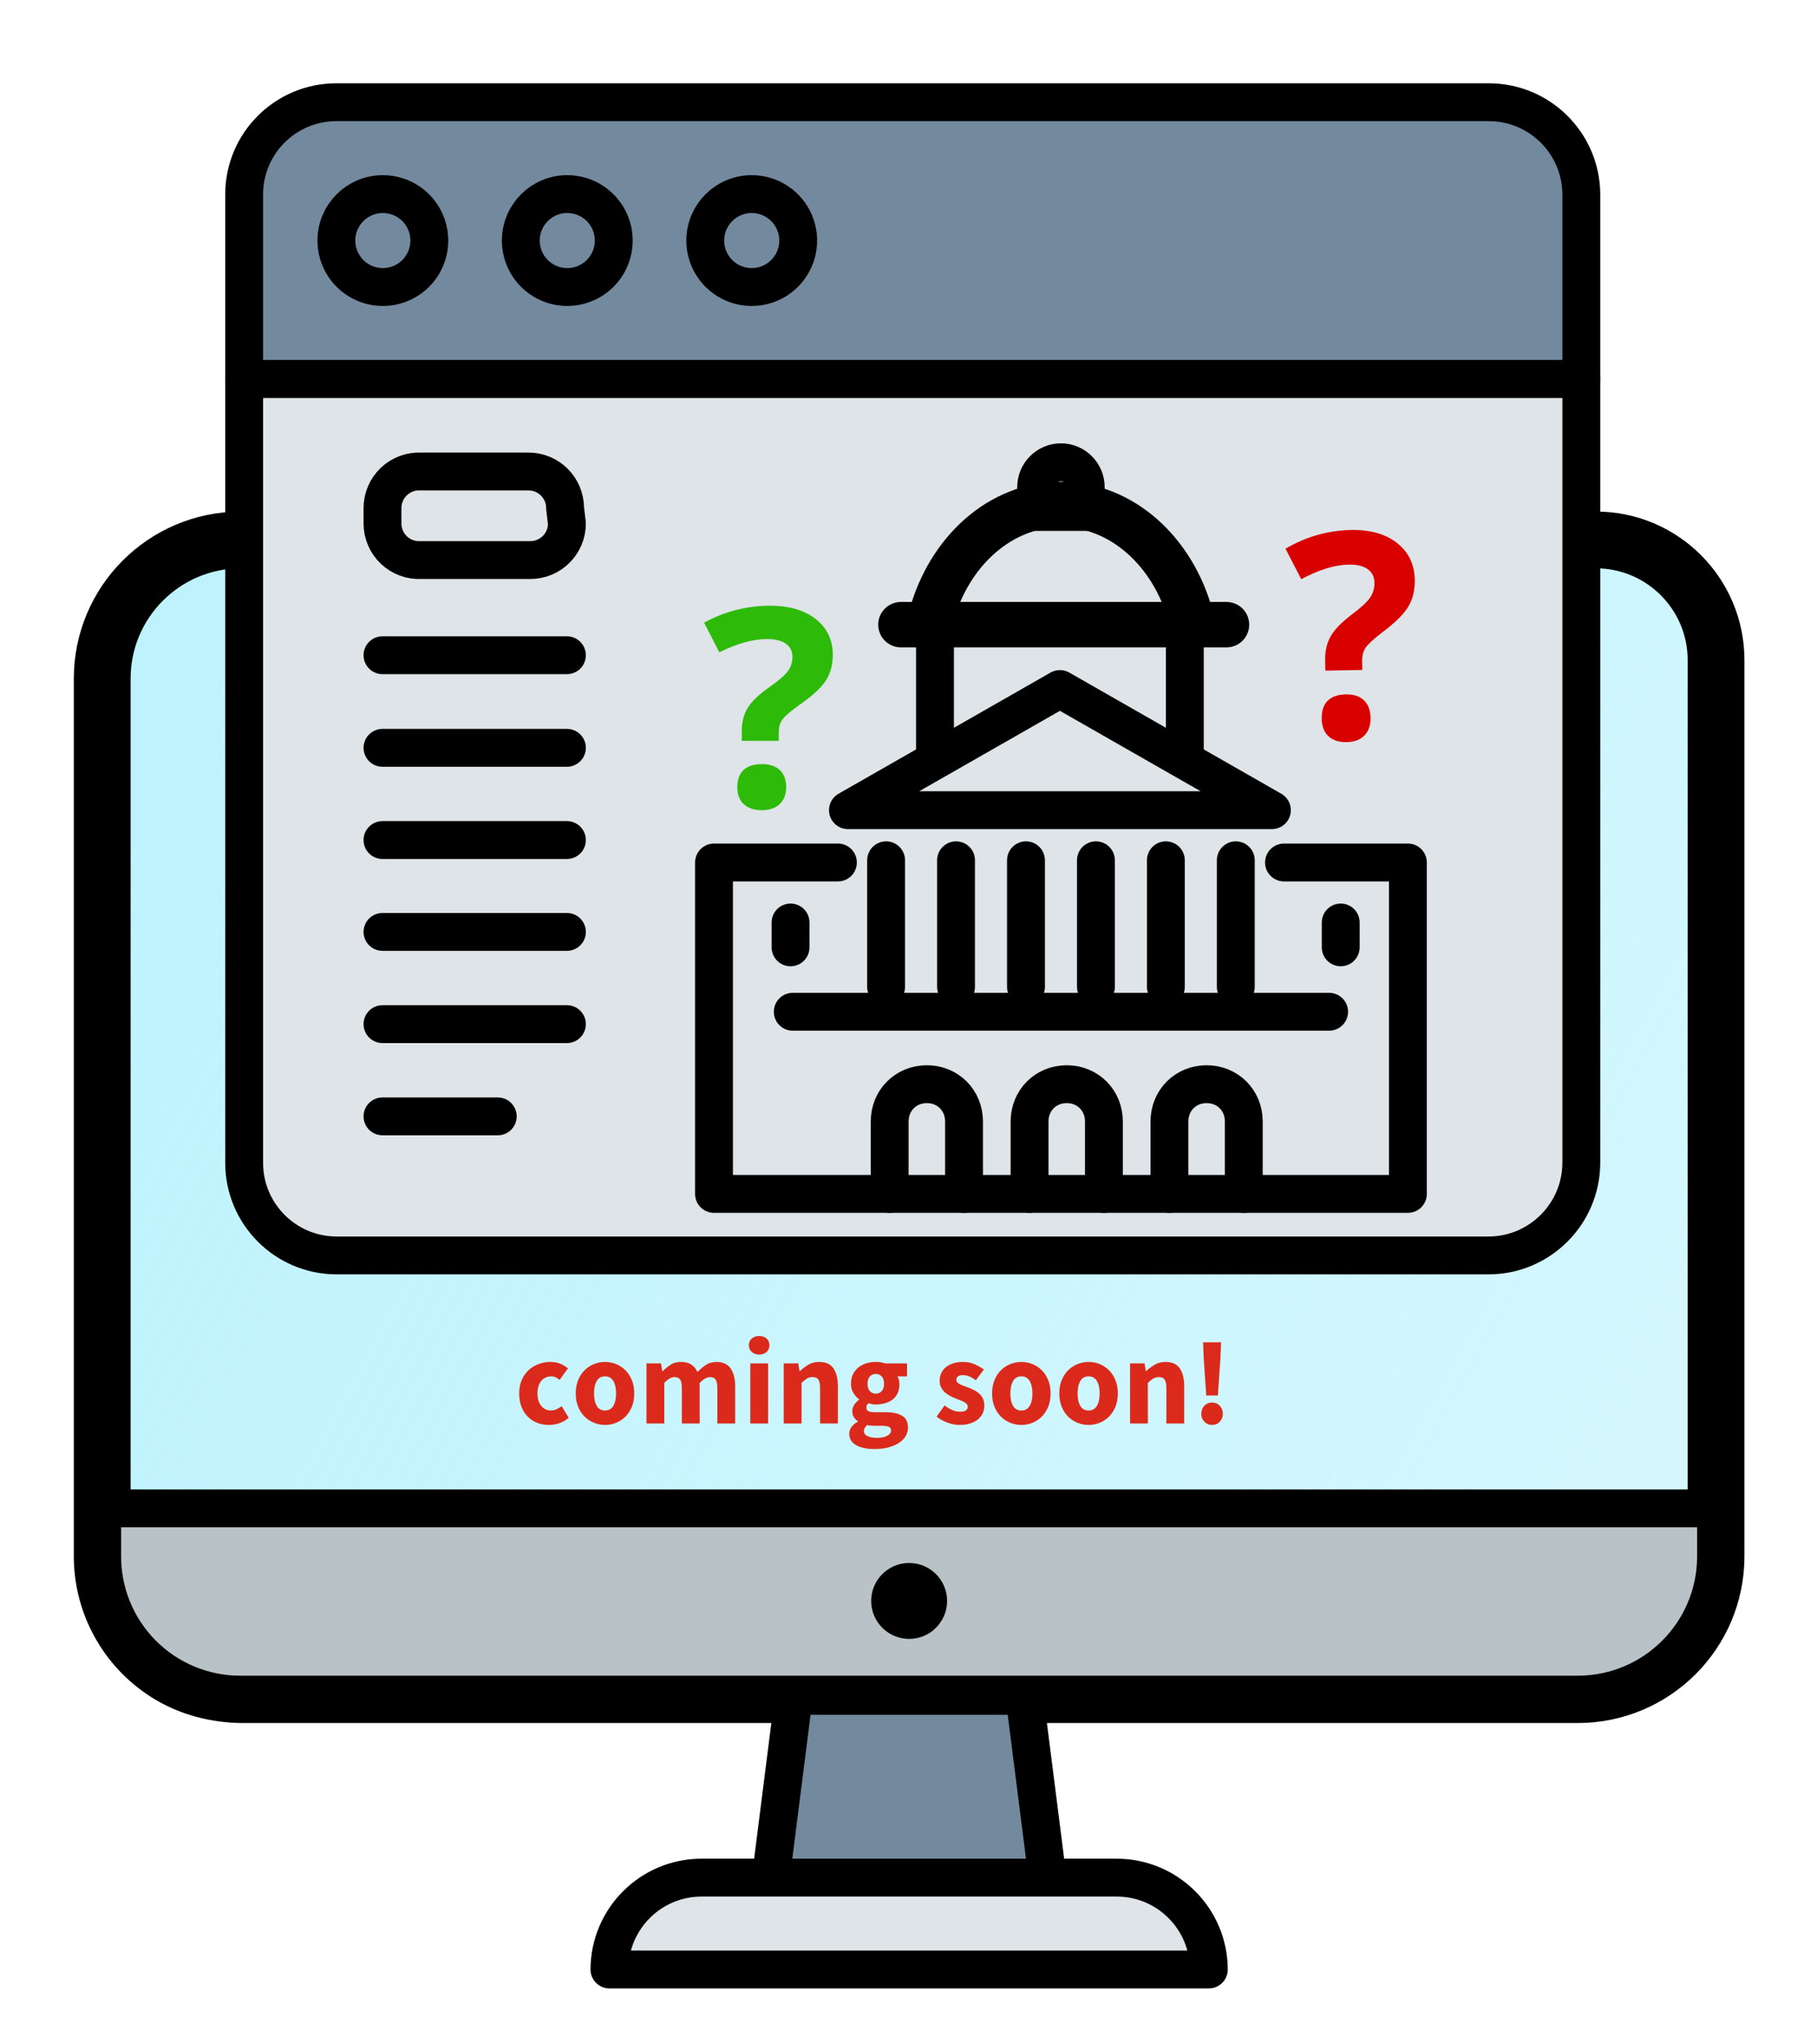 <svg xmlns="http://www.w3.org/2000/svg" width="240" height="270" viewBox="0 0 240 270">
  <defs>
    <filter id="start_modul_1-a" width="115%" height="111.3%" x="-7.5%" y="-5.6%" filterUnits="objectBoundingBox">
      <feOffset dy="2" in="SourceAlpha" result="shadowOffsetOuter1"/>
      <feGaussianBlur in="shadowOffsetOuter1" result="shadowBlurOuter1" stdDeviation="2"/>
      <feColorMatrix in="shadowBlurOuter1" result="shadowMatrixOuter1" values="0 0 0 0 0   0 0 0 0 0   0 0 0 0 0  0 0 0 0.5 0"/>
      <feMerge>
        <feMergeNode in="shadowMatrixOuter1"/>
        <feMergeNode in="SourceGraphic"/>
      </feMerge>
    </filter>
    <linearGradient id="start_modul_1-b" x1="0%" x2="100%" y1="28.239%" y2="68.781%">
      <stop offset="0%" stop-color="#BEF3FD"/>
      <stop offset="100%" stop-color="#BEF3FD" stop-opacity=".662"/>
    </linearGradient>
  </defs>
  <g fill="none" fill-rule="evenodd" filter="url(#start_modul_1-a)" transform="translate(13 11)">
    <path fill="url(#start_modul_1-b)" stroke="#000" stroke-linecap="round" stroke-linejoin="round" stroke-width="7.5" d="M213.666,192.54 C213.666,202.631 205.486,210.811 195.394,210.811 L19.184,210.811 C15.601,210.811 12.037,209.908 9.011,207.988 C3.554,204.523 0.42,198.557 0.5,192.298 L0.5,76.63 C0.5,66.531 8.675,58.337 18.773,58.31 L36.562,58.31 L197.792,58.31 C206.56,58.31 213.666,65.417 213.666,74.184 L213.666,192.298 L213.666,186.208 L213.666,165.423"/>
    <path fill="#B9C2C6" stroke="#000" stroke-linecap="round" stroke-linejoin="round" stroke-width="5" d="M195.395,210.81 C205.466,210.81 213.639,202.66 213.666,192.587 L213.666,186.207 L0.499,186.207 L0.499,192.346 C0.438,197.229 2.336,201.934 5.771,205.405 C9.207,208.876 13.891,210.824 18.774,210.81 L195.395,210.81 Z"/>
    <polygon fill="#73899D" stroke="#000" stroke-linecap="round" stroke-linejoin="round" stroke-width="5" points="125.356 234.978 88.813 234.978 91.859 210.978 122.31 210.978"/>
    <path fill="#DEE4E7" stroke="#000" stroke-linecap="round" stroke-linejoin="round" stroke-width="5" d="M146.671,247.111 L67.497,247.111 C67.524,240.403 72.969,234.978 79.678,234.978 L134.49,234.978 C141.199,234.978 146.645,240.403 146.671,247.111 Z"/>
    <path fill="#DEE4E7" d="M195.87,140.578 C195.845,147.302 190.414,152.754 183.689,152.807 L31.431,152.807 C24.715,152.78 19.276,147.342 19.25,140.626 L19.25,37.042 L195.87,37.042 L195.87,140.578 Z"/>
    <g stroke="#000" stroke-linecap="round" stroke-linejoin="round" transform="translate(81 48)">
      <line x1="62.5" x2="62.5" y1="39" y2="21" stroke-width="5"/>
      <line x1="29.5" x2="29.5" y1="39" y2="21" stroke-width="5"/>
      <polygon stroke-width="5" points="46 30 18 46 74 46"/>
      <line x1="25" x2="68" y1="21.5" y2="21.5" stroke-width="6"/>
      <path stroke-width="5" d="M49.411,6.62 L42.861,6.62 L42.861,3.333 C42.861,1.525 44.335,0.051 46.136,0.051 C47.937,0.051 49.411,1.525 49.411,3.333 L49.411,6.62 Z"/>
      <polyline stroke-width="5" points="16.676 52.909 .311 52.909 .311 96.681 91.962 96.681 91.962 52.909 75.597 52.909"/>
      <path stroke-width="5" d="M33.335 96.681L33.335 87.116C33.335 84.325 31.205 82.188 28.425 82.188 25.639 82.188 23.515 84.325 23.515 87.116L23.515 96.681M51.811 96.681L51.811 87.116C51.811 84.325 49.682 82.188 46.901 82.188 44.12 82.188 41.991 84.325 41.991 87.116L41.991 96.681M70.287 96.681L70.287 87.116C70.287 84.325 68.158 82.188 65.377 82.188 62.596 82.188 60.467 84.325 60.467 87.116L60.467 96.681"/>
      <line x1="10.42" x2="10.42" y1="60.833" y2="64.116" stroke-width="5"/>
      <line x1="83.089" x2="83.089" y1="60.833" y2="64.116" stroke-width="5"/>
      <line x1="10.711" x2="81.558" y1="72.623" y2="72.623" stroke-width="5"/>
      <line x1="23.041" x2="23.041" y1="52.617" y2="69.336" stroke-width="5"/>
      <line x1="32.279" x2="32.279" y1="52.617" y2="69.336" stroke-width="5"/>
      <line x1="41.517" x2="41.517" y1="52.617" y2="69.336" stroke-width="5"/>
      <line x1="69.232" x2="69.232" y1="52.617" y2="69.336" stroke-width="5"/>
      <line x1="59.994" x2="59.994" y1="52.617" y2="69.336" stroke-width="5"/>
      <line x1="50.756" x2="50.756" y1="52.617" y2="69.336" stroke-width="5"/>
      <path stroke-width="6" d="M29.002,20.404 C31.339,11.826 38.129,5.623 46.134,5.623 C54.148,5.623 60.938,11.826 63.271,20.404"/>
    </g>
    <path stroke="#000" stroke-linecap="round" stroke-linejoin="round" stroke-width="5" d="M195.87,140.578 C195.845,147.302 190.414,152.754 183.689,152.807 L31.431,152.807 C24.715,152.78 19.276,147.342 19.25,140.626 L19.25,37.042 L195.87,37.042 L195.87,140.578 Z"/>
    <path fill="#73899D" d="M195.87,37.042 L19.25,37.042 L19.25,12.632 C19.276,5.924 24.723,0.5 31.431,0.5 L183.689,0.5 C190.388,0.526 195.817,5.935 195.87,12.632 L195.87,36.8 L195.87,37.042 Z"/>
    <path stroke="#000" stroke-linecap="round" stroke-linejoin="round" stroke-width="5" d="M195.87,37.042 L19.25,37.042 L19.25,12.632 C19.276,5.924 24.723,0.5 31.431,0.5 L183.689,0.5 C190.388,0.526 195.817,5.935 195.87,12.632 L195.87,36.8 L195.87,37.042 Z"/>
    <path stroke="#000" stroke-linecap="round" stroke-linejoin="round" stroke-width="5" d="M37.521 12.633C40.012 12.613 42.268 14.101 43.231 16.399 44.194 18.698 43.671 21.349 41.91 23.111 40.148 24.873 37.496 25.395 35.198 24.433 32.899 23.471 31.411 21.215 31.43 18.723 31.457 15.37 34.168 12.659 37.521 12.633zM61.882 12.633C64.373 12.613 66.63 14.101 67.592 16.399 68.555 18.698 68.032 21.349 66.271 23.111 64.509 24.873 61.857 25.395 59.559 24.433 57.26 23.471 55.772 21.215 55.791 18.723 55.818 15.37 58.529 12.659 61.882 12.633zM86.244 12.633C88.735 12.613 90.992 14.101 91.954 16.399 92.917 18.698 92.394 21.349 90.633 23.111 88.871 24.873 86.219 25.395 83.921 24.433 81.623 23.471 80.134 21.215 80.153 18.723 80.18 15.37 82.891 12.659 86.244 12.633zM61.882 56.135C61.882 58.804 59.718 60.968 57.048 60.968L42.596 60.968C41.273 61.035 39.98 60.555 39.021 59.641 38.061 58.727 37.519 57.46 37.521 56.135L37.521 54.105C37.519 52.78 38.061 51.512 39.021 50.598 39.98 49.685 41.273 49.205 42.596 49.271L56.807 49.271C59.476 49.271 61.64 51.435 61.64 54.105L61.882 56.135z"/>
    <line x1="37.521" x2="61.882" y1="73.536" y2="73.536" stroke="#000" stroke-linecap="round" stroke-linejoin="round" stroke-width="5"/>
    <line x1="37.521" x2="61.882" y1="85.765" y2="85.765" stroke="#000" stroke-linecap="round" stroke-linejoin="round" stroke-width="5"/>
    <line x1="37.521" x2="61.882" y1="97.945" y2="97.945" stroke="#000" stroke-linecap="round" stroke-linejoin="round" stroke-width="5"/>
    <line x1="37.521" x2="61.882" y1="110.078" y2="110.078" stroke="#000" stroke-linecap="round" stroke-linejoin="round" stroke-width="5"/>
    <line x1="37.521" x2="61.882" y1="122.258" y2="122.258" stroke="#000" stroke-linecap="round" stroke-linejoin="round" stroke-width="5"/>
    <line x1="37.521" x2="52.747" y1="134.44" y2="134.44" stroke="#000" stroke-linecap="round" stroke-linejoin="round" stroke-width="5"/>
    <path stroke="#000" stroke-linecap="round" stroke-linejoin="round" stroke-width="5" d="M107.084,200.95 C108.472,200.95 109.598,199.825 109.598,198.436 C109.598,197.049 108.472,195.923 107.084,195.923 C105.695,195.923 104.57,197.049 104.57,198.436 C104.57,199.825 105.695,200.95 107.084,200.95 Z"/>
    <path fill="#D90000" fill-rule="nonzero" d="M166.864,75.506 L166.864,74.393 C166.864,73.652 167.021,73.052 167.335,72.595 C167.648,72.137 168.395,71.47 169.575,70.592 C171.296,69.356 172.463,68.243 173.078,67.254 C173.693,66.265 174,65.091 174,63.731 C174,61.691 173.253,60.06 171.76,58.836 C170.266,57.612 168.253,57 165.721,57 C162.648,57 159.741,57.773 157,59.318 L157,59.318 L159.01,63.379 C161.37,62.167 163.472,61.562 165.316,61.562 C166.373,61.562 167.196,61.772 167.786,62.192 C168.376,62.612 168.671,63.224 168.671,64.028 C168.671,64.745 168.465,65.394 168.054,65.975 C167.642,66.556 166.791,67.31 165.5,68.237 C164.16,69.226 163.238,70.159 162.734,71.037 C162.23,71.915 161.978,72.947 161.978,74.134 L161.978,74.134 L161.978,75.506 L166.864,75.506 Z M164.633,85 C165.641,85 166.428,84.719 166.993,84.156 C167.559,83.594 167.842,82.824 167.842,81.848 C167.842,80.834 167.562,80.055 167.003,79.511 C166.443,78.967 165.654,78.695 164.633,78.695 C163.576,78.695 162.771,78.961 162.218,79.493 C161.665,80.024 161.388,80.809 161.388,81.848 C161.388,82.849 161.671,83.625 162.236,84.175 C162.802,84.725 163.601,85 164.633,85 Z" transform="rotate(-1 165.5 71)"/>
    <path fill="#2EBA09" fill-rule="nonzero" d="M89.864,84.845 L89.864,83.772 C89.864,83.057 90.021,82.479 90.335,82.038 C90.648,81.597 91.395,80.953 92.575,80.107 C94.296,78.915 95.463,77.842 96.078,76.888 C96.693,75.934 97,74.802 97,73.491 C97,71.524 96.253,69.95 94.76,68.77 C93.266,67.59 91.253,67 88.721,67 C85.648,67 82.741,67.745 80,69.235 L80,69.235 L82.01,73.151 C84.37,71.983 86.472,71.399 88.316,71.399 C89.373,71.399 90.196,71.601 90.786,72.007 C91.376,72.412 91.671,73.002 91.671,73.777 C91.671,74.468 91.465,75.094 91.054,75.654 C90.642,76.215 89.791,76.942 88.5,77.836 C87.16,78.789 86.238,79.689 85.734,80.536 C85.23,81.382 84.978,82.377 84.978,83.522 L84.978,83.522 L84.978,84.845 L89.864,84.845 Z M87.633,94 C88.641,94 89.428,93.729 89.993,93.186 C90.559,92.644 90.842,91.902 90.842,90.96 C90.842,89.983 90.562,89.232 90.003,88.707 C89.443,88.183 88.654,87.921 87.633,87.921 C86.576,87.921 85.771,88.177 85.218,88.689 C84.665,89.202 84.388,89.959 84.388,90.96 C84.388,91.926 84.671,92.674 85.236,93.204 C85.802,93.735 86.601,94 87.633,94 Z"/>
    <path fill="#DB2A1B" fill-rule="nonzero" d="M59.496,175.192 C59.933,175.192 60.381,175.12 60.84,174.976 C61.299,174.832 61.725,174.589 62.12,174.248 L62.12,174.248 L61.192,172.712 C60.979,172.872 60.752,173.008 60.512,173.12 C60.272,173.232 60.024,173.288 59.768,173.288 C59.256,173.288 58.832,173.085 58.496,172.68 C58.16,172.275 57.992,171.725 57.992,171.032 C57.992,170.339 58.157,169.789 58.488,169.384 C58.819,168.979 59.272,168.776 59.848,168.776 C60.189,168.776 60.547,168.931 60.92,169.24 L60.92,169.24 L62.024,167.72 C61.725,167.475 61.387,167.272 61.008,167.112 C60.629,166.952 60.195,166.872 59.704,166.872 C59.16,166.872 58.637,166.965 58.136,167.152 C57.635,167.339 57.195,167.608 56.816,167.96 C56.437,168.312 56.136,168.747 55.912,169.264 C55.688,169.781 55.576,170.371 55.576,171.032 C55.576,171.693 55.677,172.283 55.88,172.8 C56.083,173.317 56.36,173.752 56.712,174.104 C57.064,174.456 57.477,174.725 57.952,174.912 C58.427,175.099 58.941,175.192 59.496,175.192 Z M66.92,175.192 C67.421,175.192 67.904,175.099 68.368,174.912 C68.832,174.725 69.243,174.456 69.6,174.104 C69.957,173.752 70.243,173.317 70.456,172.8 C70.669,172.283 70.776,171.693 70.776,171.032 C70.776,170.371 70.669,169.781 70.456,169.264 C70.243,168.747 69.957,168.312 69.6,167.96 C69.243,167.608 68.832,167.339 68.368,167.152 C67.904,166.965 67.421,166.872 66.92,166.872 C66.419,166.872 65.933,166.965 65.464,167.152 C64.995,167.339 64.581,167.608 64.224,167.96 C63.867,168.312 63.581,168.747 63.368,169.264 C63.155,169.781 63.048,170.371 63.048,171.032 C63.048,171.693 63.155,172.283 63.368,172.8 C63.581,173.317 63.867,173.752 64.224,174.104 C64.581,174.456 64.995,174.725 65.464,174.912 C65.933,175.099 66.419,175.192 66.92,175.192 Z M66.92,173.288 C66.429,173.288 66.064,173.085 65.824,172.68 C65.584,172.275 65.464,171.725 65.464,171.032 C65.464,170.339 65.584,169.789 65.824,169.384 C66.064,168.979 66.429,168.776 66.92,168.776 C67.4,168.776 67.763,168.979 68.008,169.384 C68.253,169.789 68.376,170.339 68.376,171.032 C68.376,171.725 68.253,172.275 68.008,172.68 C67.763,173.085 67.4,173.288 66.92,173.288 Z M74.744,175 L74.744,169.64 C75.235,169.128 75.683,168.872 76.088,168.872 C76.429,168.872 76.677,168.979 76.832,169.192 C76.987,169.405 77.064,169.8 77.064,170.376 L77.064,170.376 L77.064,175 L79.416,175 L79.416,169.64 C79.928,169.128 80.381,168.872 80.776,168.872 C81.117,168.872 81.365,168.979 81.52,169.192 C81.675,169.405 81.752,169.8 81.752,170.376 L81.752,170.376 L81.752,175 L84.104,175 L84.104,170.072 C84.104,169.08 83.904,168.299 83.504,167.728 C83.104,167.157 82.477,166.872 81.624,166.872 C81.091,166.872 80.629,167.003 80.24,167.264 C79.851,167.525 79.48,167.837 79.128,168.2 C78.925,167.773 78.651,167.445 78.304,167.216 C77.957,166.987 77.501,166.872 76.936,166.872 C76.413,166.872 75.965,166.992 75.592,167.232 C75.219,167.472 74.867,167.757 74.536,168.088 L74.536,168.088 L74.472,168.088 L74.312,167.064 L72.392,167.064 L72.392,175 L74.744,175 Z M87.272,165.896 C87.677,165.896 88.005,165.781 88.256,165.552 C88.507,165.323 88.632,165.027 88.632,164.664 C88.632,164.301 88.507,164.008 88.256,163.784 C88.005,163.56 87.677,163.448 87.272,163.448 C86.877,163.448 86.552,163.56 86.296,163.784 C86.04,164.008 85.912,164.301 85.912,164.664 C85.912,165.027 86.04,165.323 86.296,165.552 C86.552,165.781 86.877,165.896 87.272,165.896 Z M88.456,175 L88.456,167.064 L86.104,167.064 L86.104,175 L88.456,175 Z M92.872,175 L92.872,169.64 C93.128,169.395 93.363,169.205 93.576,169.072 C93.789,168.939 94.045,168.872 94.344,168.872 C94.685,168.872 94.933,168.979 95.088,169.192 C95.243,169.405 95.32,169.8 95.32,170.376 L95.32,170.376 L95.32,175 L97.672,175 L97.672,170.072 C97.672,169.069 97.477,168.285 97.088,167.72 C96.699,167.155 96.072,166.872 95.208,166.872 C94.664,166.872 94.189,166.992 93.784,167.232 C93.379,167.472 93.005,167.752 92.664,168.072 L92.664,168.072 L92.6,168.072 L92.44,167.064 L90.52,167.064 L90.52,175 L92.872,175 Z M102.504,178.376 C103.187,178.376 103.8,178.304 104.344,178.16 C104.888,178.016 105.352,177.819 105.736,177.568 C106.12,177.317 106.416,177.019 106.624,176.672 C106.832,176.325 106.936,175.944 106.936,175.528 C106.936,174.813 106.677,174.299 106.16,173.984 C105.643,173.669 104.893,173.512 103.912,173.512 L103.912,173.512 L102.632,173.512 C102.184,173.512 101.872,173.464 101.696,173.368 C101.52,173.272 101.432,173.123 101.432,172.92 C101.432,172.781 101.453,172.669 101.496,172.584 C101.539,172.499 101.613,172.413 101.72,172.328 C102.051,172.435 102.371,172.488 102.68,172.488 C103.117,172.488 103.525,172.435 103.904,172.328 C104.283,172.221 104.613,172.059 104.896,171.84 C105.179,171.621 105.4,171.344 105.56,171.008 C105.72,170.672 105.8,170.275 105.8,169.816 C105.8,169.603 105.776,169.405 105.728,169.224 C105.68,169.043 105.619,168.893 105.544,168.776 L105.544,168.776 L106.808,168.776 L106.808,167.064 L103.912,167.064 C103.56,166.936 103.149,166.872 102.68,166.872 C102.253,166.872 101.843,166.931 101.448,167.048 C101.053,167.165 100.704,167.344 100.4,167.584 C100.096,167.824 99.853,168.123 99.672,168.48 C99.491,168.837 99.4,169.256 99.4,169.736 C99.4,170.205 99.509,170.619 99.728,170.976 C99.947,171.333 100.195,171.608 100.472,171.8 L100.472,171.8 L100.472,171.864 C100.216,172.045 100.003,172.267 99.832,172.528 C99.661,172.789 99.576,173.064 99.576,173.352 C99.576,173.683 99.645,173.955 99.784,174.168 C99.923,174.381 100.099,174.557 100.312,174.696 L100.312,174.696 L100.312,174.76 C99.555,175.187 99.176,175.72 99.176,176.36 C99.176,176.712 99.261,177.016 99.432,177.272 C99.603,177.528 99.84,177.736 100.144,177.896 C100.448,178.056 100.8,178.176 101.2,178.256 C101.6,178.336 102.035,178.376 102.504,178.376 Z M102.68,171.064 C102.371,171.064 102.112,170.955 101.904,170.736 C101.696,170.517 101.592,170.184 101.592,169.736 C101.592,169.309 101.696,168.989 101.904,168.776 C102.112,168.563 102.371,168.456 102.68,168.456 C102.989,168.456 103.248,168.565 103.456,168.784 C103.664,169.003 103.768,169.32 103.768,169.736 C103.768,170.184 103.664,170.517 103.456,170.736 C103.248,170.955 102.989,171.064 102.68,171.064 Z M102.872,176.904 C102.339,176.904 101.912,176.827 101.592,176.672 C101.272,176.517 101.112,176.291 101.112,175.992 C101.112,175.725 101.256,175.464 101.544,175.208 C101.672,175.24 101.821,175.264 101.992,175.28 C102.163,175.296 102.387,175.304 102.664,175.304 L103.48,175.304 C103.875,175.304 104.176,175.347 104.384,175.432 C104.592,175.517 104.696,175.683 104.696,175.928 C104.696,176.205 104.525,176.437 104.184,176.624 C103.843,176.811 103.405,176.904 102.872,176.904 Z M113.752,175.192 C114.285,175.192 114.755,175.125 115.16,174.992 C115.565,174.859 115.907,174.677 116.184,174.448 C116.461,174.219 116.669,173.949 116.808,173.64 C116.947,173.331 117.016,172.995 117.016,172.632 C117.016,172.269 116.952,171.957 116.824,171.696 C116.696,171.435 116.528,171.213 116.32,171.032 C116.112,170.851 115.883,170.699 115.632,170.576 C115.381,170.453 115.128,170.344 114.872,170.248 C114.669,170.173 114.475,170.101 114.288,170.032 C114.101,169.963 113.936,169.891 113.792,169.816 C113.648,169.741 113.533,169.659 113.448,169.568 C113.363,169.477 113.32,169.368 113.32,169.24 C113.32,168.824 113.619,168.616 114.216,168.616 C114.493,168.616 114.771,168.675 115.048,168.792 C115.325,168.909 115.608,169.075 115.896,169.288 L115.896,169.288 L116.952,167.88 C116.611,167.624 116.211,167.392 115.752,167.184 C115.293,166.976 114.76,166.872 114.152,166.872 C113.693,166.872 113.277,166.933 112.904,167.056 C112.531,167.179 112.211,167.347 111.944,167.56 C111.677,167.773 111.472,168.035 111.328,168.344 C111.184,168.653 111.112,168.989 111.112,169.352 C111.112,169.683 111.176,169.973 111.304,170.224 C111.432,170.475 111.597,170.693 111.8,170.88 C112.003,171.067 112.227,171.224 112.472,171.352 C112.717,171.48 112.963,171.592 113.208,171.688 C113.411,171.773 113.608,171.851 113.8,171.92 C113.992,171.989 114.165,172.067 114.32,172.152 C114.475,172.237 114.597,172.331 114.688,172.432 C114.779,172.533 114.824,172.648 114.824,172.776 C114.824,172.989 114.744,173.155 114.584,173.272 C114.424,173.389 114.168,173.448 113.816,173.448 C113.475,173.448 113.139,173.379 112.808,173.24 C112.477,173.101 112.131,172.893 111.768,172.616 L111.768,172.616 L110.712,174.088 C111.117,174.419 111.595,174.685 112.144,174.888 C112.693,175.091 113.229,175.192 113.752,175.192 Z M121.912,175.192 C122.413,175.192 122.896,175.099 123.36,174.912 C123.824,174.725 124.235,174.456 124.592,174.104 C124.949,173.752 125.235,173.317 125.448,172.8 C125.661,172.283 125.768,171.693 125.768,171.032 C125.768,170.371 125.661,169.781 125.448,169.264 C125.235,168.747 124.949,168.312 124.592,167.96 C124.235,167.608 123.824,167.339 123.36,167.152 C122.896,166.965 122.413,166.872 121.912,166.872 C121.411,166.872 120.925,166.965 120.456,167.152 C119.987,167.339 119.573,167.608 119.216,167.96 C118.859,168.312 118.573,168.747 118.36,169.264 C118.147,169.781 118.04,170.371 118.04,171.032 C118.04,171.693 118.147,172.283 118.36,172.8 C118.573,173.317 118.859,173.752 119.216,174.104 C119.573,174.456 119.987,174.725 120.456,174.912 C120.925,175.099 121.411,175.192 121.912,175.192 Z M121.912,173.288 C121.421,173.288 121.056,173.085 120.816,172.68 C120.576,172.275 120.456,171.725 120.456,171.032 C120.456,170.339 120.576,169.789 120.816,169.384 C121.056,168.979 121.421,168.776 121.912,168.776 C122.392,168.776 122.755,168.979 123,169.384 C123.245,169.789 123.368,170.339 123.368,171.032 C123.368,171.725 123.245,172.275 123,172.68 C122.755,173.085 122.392,173.288 121.912,173.288 Z M130.792,175.192 C131.293,175.192 131.776,175.099 132.24,174.912 C132.704,174.725 133.115,174.456 133.472,174.104 C133.829,173.752 134.115,173.317 134.328,172.8 C134.541,172.283 134.648,171.693 134.648,171.032 C134.648,170.371 134.541,169.781 134.328,169.264 C134.115,168.747 133.829,168.312 133.472,167.96 C133.115,167.608 132.704,167.339 132.24,167.152 C131.776,166.965 131.293,166.872 130.792,166.872 C130.291,166.872 129.805,166.965 129.336,167.152 C128.867,167.339 128.453,167.608 128.096,167.96 C127.739,168.312 127.453,168.747 127.24,169.264 C127.027,169.781 126.92,170.371 126.92,171.032 C126.92,171.693 127.027,172.283 127.24,172.8 C127.453,173.317 127.739,173.752 128.096,174.104 C128.453,174.456 128.867,174.725 129.336,174.912 C129.805,175.099 130.291,175.192 130.792,175.192 Z M130.792,173.288 C130.301,173.288 129.936,173.085 129.696,172.68 C129.456,172.275 129.336,171.725 129.336,171.032 C129.336,170.339 129.456,169.789 129.696,169.384 C129.936,168.979 130.301,168.776 130.792,168.776 C131.272,168.776 131.635,168.979 131.88,169.384 C132.125,169.789 132.248,170.339 132.248,171.032 C132.248,171.725 132.125,172.275 131.88,172.68 C131.635,173.085 131.272,173.288 130.792,173.288 Z M138.616,175 L138.616,169.64 C138.872,169.395 139.107,169.205 139.32,169.072 C139.533,168.939 139.789,168.872 140.088,168.872 C140.429,168.872 140.677,168.979 140.832,169.192 C140.987,169.405 141.064,169.8 141.064,170.376 L141.064,170.376 L141.064,175 L143.416,175 L143.416,170.072 C143.416,169.069 143.221,168.285 142.832,167.72 C142.443,167.155 141.816,166.872 140.952,166.872 C140.408,166.872 139.933,166.992 139.528,167.232 C139.123,167.472 138.749,167.752 138.408,168.072 L138.408,168.072 L138.344,168.072 L138.184,167.064 L136.264,167.064 L136.264,175 L138.616,175 Z M147.864,171.304 L148.2,166.408 L148.28,164.28 L145.912,164.28 L145.992,166.408 L146.328,171.304 L147.864,171.304 Z M147.096,175.192 C147.501,175.192 147.84,175.051 148.112,174.768 C148.384,174.485 148.52,174.136 148.52,173.72 C148.52,173.293 148.384,172.939 148.112,172.656 C147.84,172.373 147.501,172.232 147.096,172.232 C146.691,172.232 146.352,172.373 146.08,172.656 C145.808,172.939 145.672,173.293 145.672,173.72 C145.672,174.136 145.808,174.485 146.08,174.768 C146.352,175.051 146.691,175.192 147.096,175.192 Z"/>
  </g>
</svg>
